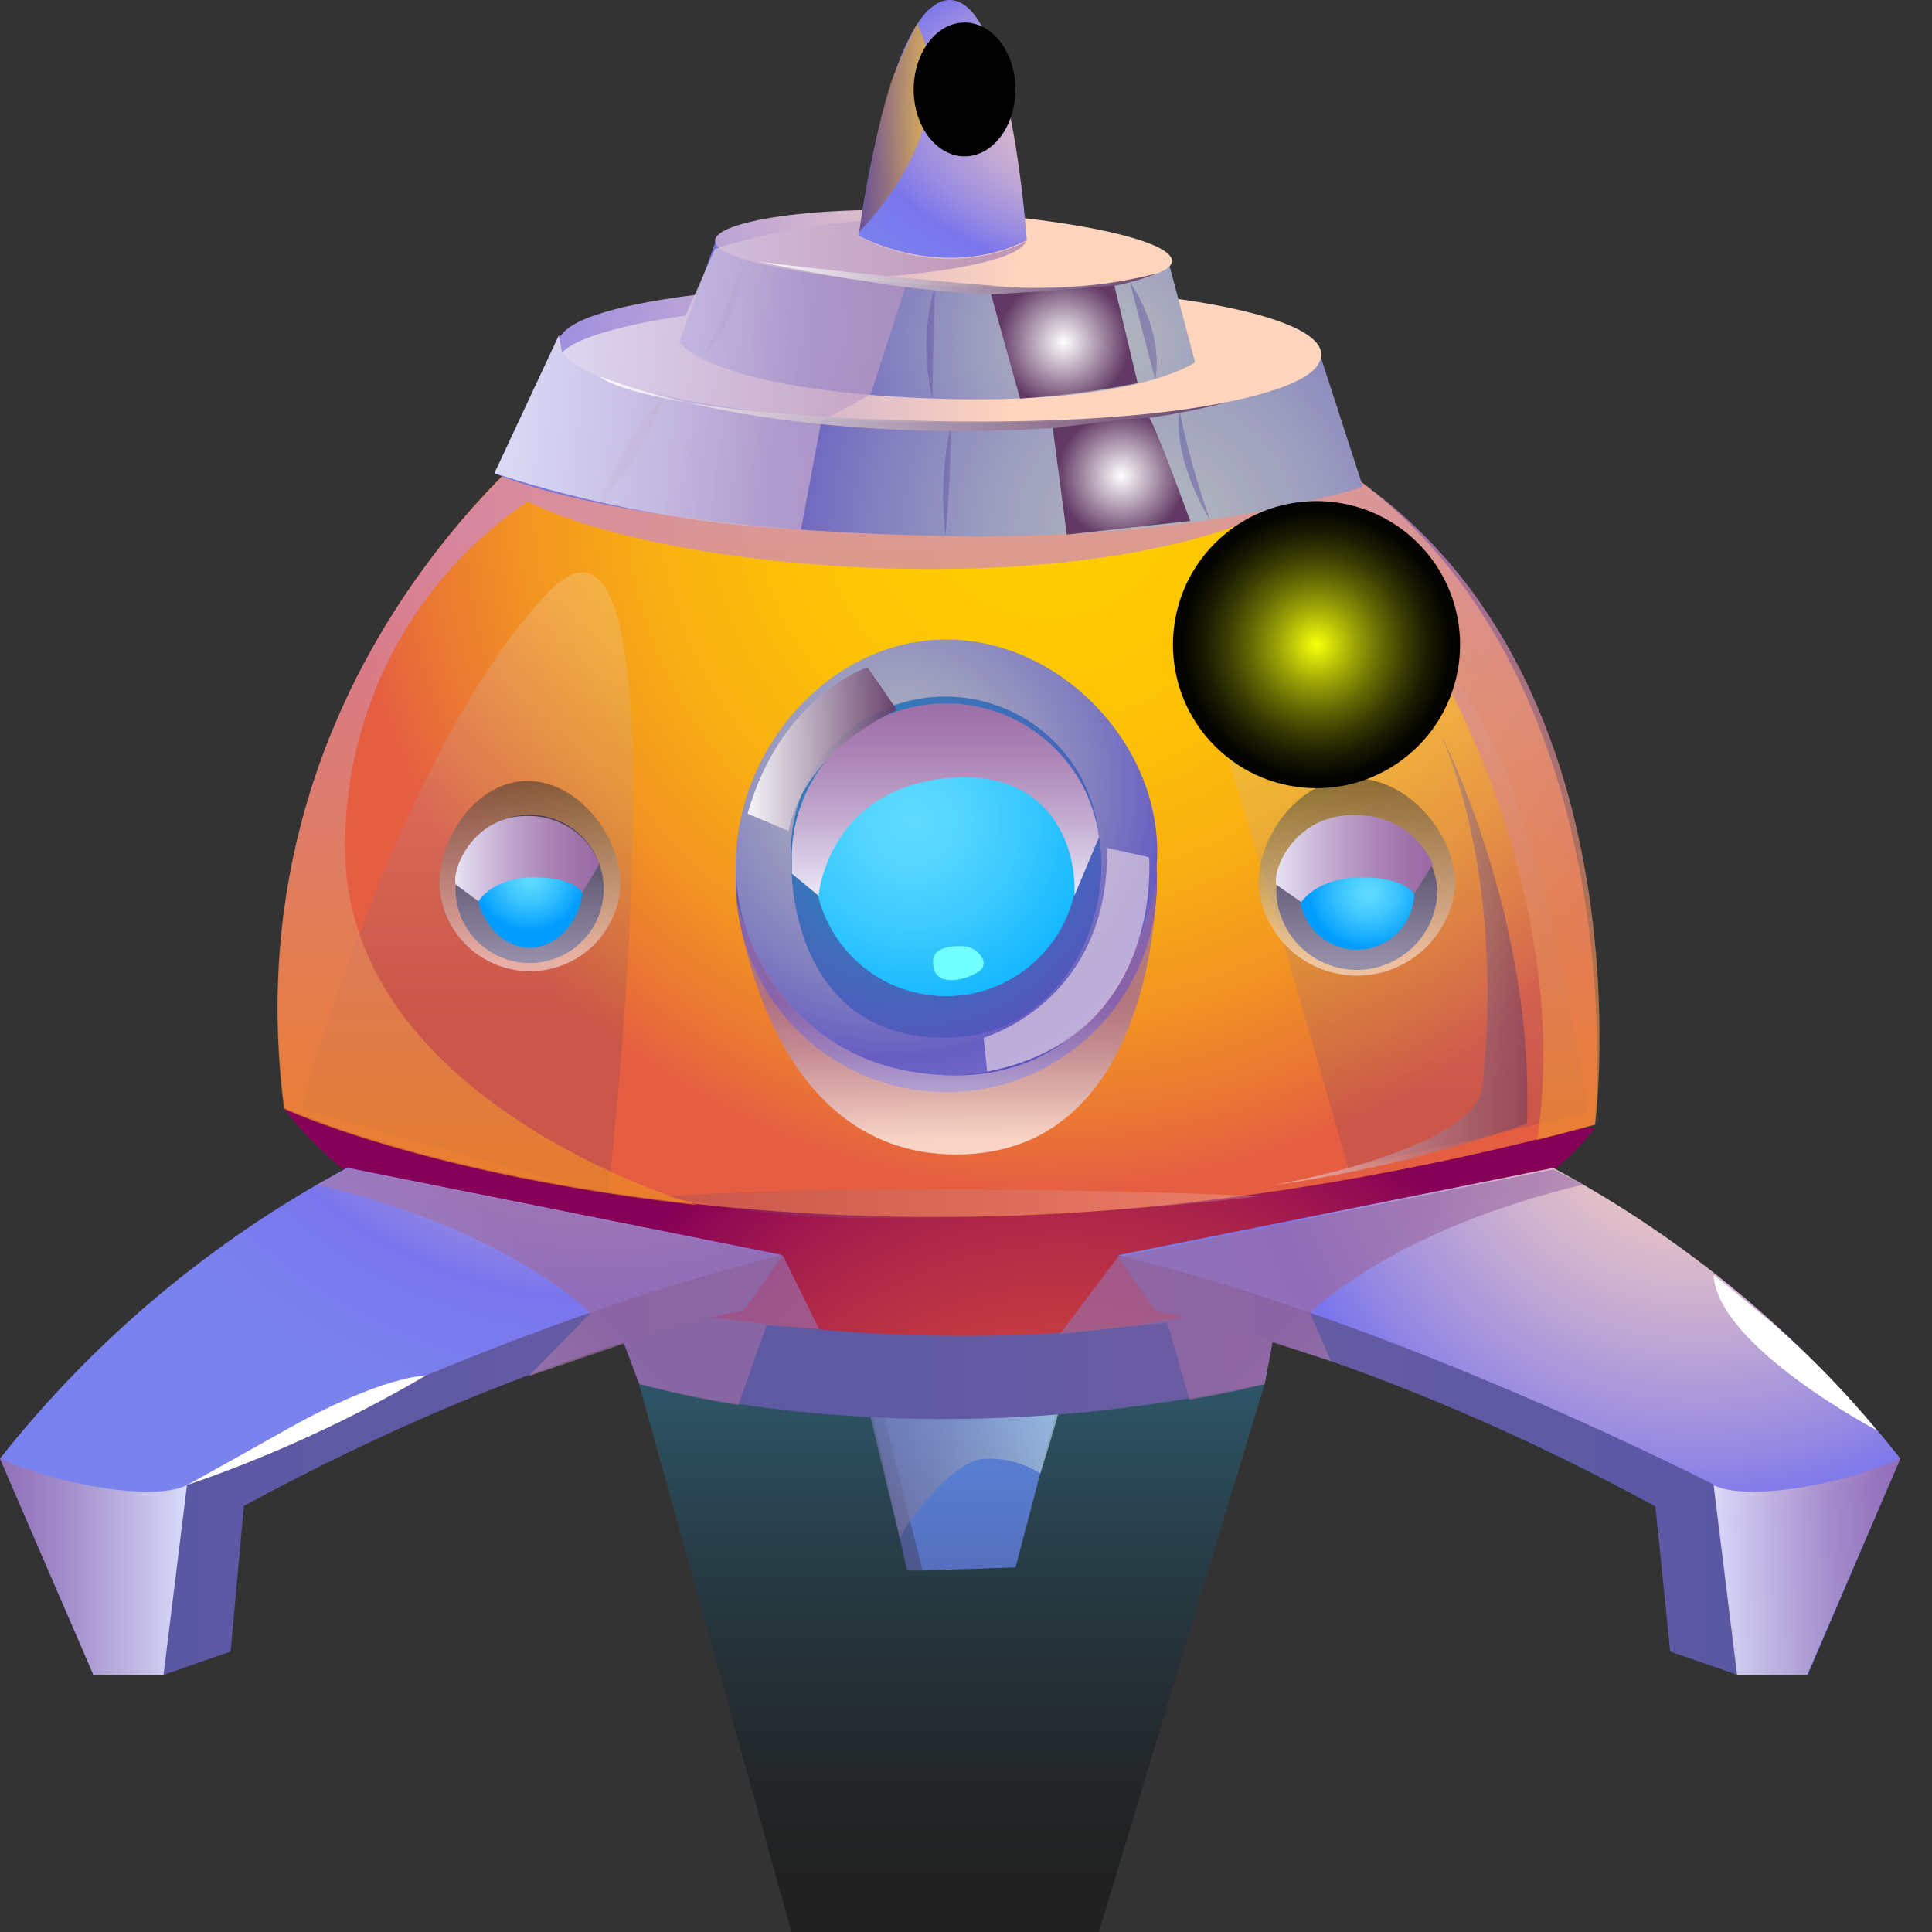 <svg width="59" height="59" viewBox="0 0 59 59" fill="none" xmlns="http://www.w3.org/2000/svg">
<rect x="0" y="0" width="59" height="59" fill="#333333" stroke="none"/>
<path fill-rule="evenodd" clip-rule="evenodd" d="M28.161 47.96L31.013 47.866L32.55 42.006H26.676L28.161 47.96Z" fill="url(#paint0_radial_148_28313)"/>
<path fill-rule="evenodd" clip-rule="evenodd" d="M27.699 47.96H28.161L26.676 42.006H26.379L27.699 47.96Z" fill="url(#paint1_linear_148_28313)"/>
<path style="mix-blend-mode:multiply" opacity="0.71" fill-rule="evenodd" clip-rule="evenodd" d="M27.487 47.017C27.44 46.795 29.01 44.618 30.033 44.552C30.645 44.513 31.253 44.668 31.772 44.995C31.772 44.995 32.753 41.902 32.55 42.016C32.347 42.129 26.379 42.44 26.379 42.44L27.487 47.017Z" fill="url(#paint2_linear_148_28313)"/>
<path style="mix-blend-mode:screen" opacity="0.35" fill-rule="evenodd" clip-rule="evenodd" d="M19.511 42.251L24.169 59H33.559L38.622 42.251H19.511Z" fill="url(#paint3_linear_148_28313)"/>
<path fill-rule="evenodd" clip-rule="evenodd" d="M18.149 38.631L19.511 42.251C19.511 42.251 27.704 44.688 38.622 42.251L39.154 39.423L18.149 38.631Z" fill="url(#paint4_linear_148_28313)"/>
<path style="mix-blend-mode:multiply" opacity="0.71" fill-rule="evenodd" clip-rule="evenodd" d="M19.204 39.946C25.361 38.466 38.456 38.409 38.569 39.654L39.13 36.863C39.13 36.863 17.918 36.807 18.04 36.863C18.163 36.92 19.204 39.946 19.204 39.946Z" fill="url(#paint5_linear_148_28313)"/>
<path fill-rule="evenodd" clip-rule="evenodd" d="M8.674 33.86C11.309 37.278 16.475 39.517 21.92 40.252C27.365 40.988 33.116 41.125 38.325 39.739C43.119 38.466 47.121 36.627 48.695 34.445L8.674 33.86Z" fill="url(#paint6_radial_148_28313)"/>
<path fill-rule="evenodd" clip-rule="evenodd" d="M48.7 34.332C48.7 34.332 48.049 34.53 46.904 34.803C43.67 35.614 36.495 37.16 28.991 37.16C26.429 37.181 23.868 37.052 21.321 36.774C12.996 35.854 8.688 33.832 8.688 33.832C6.915 20.072 17.517 12.619 17.517 12.619L38.15 13.204L39.696 13.251C40.135 13.576 40.502 13.972 40.945 14.269C50.086 20.492 48.7 34.332 48.7 34.332Z" fill="url(#paint7_radial_148_28313)"/>
<path style="mix-blend-mode:screen" opacity="0.2" fill-rule="evenodd" clip-rule="evenodd" d="M44.75 21.227C38.848 13.406 35.402 16.56 36.991 21.529C38.579 26.497 41.172 35.671 41.172 35.671L48.488 33.978C48.488 33.978 47.102 24.343 44.75 21.227Z" fill="url(#paint8_linear_148_28313)"/>
<path style="mix-blend-mode:screen" opacity="0.2" fill-rule="evenodd" clip-rule="evenodd" d="M9.197 33.865L18.568 36.505C18.568 36.505 21.213 13.298 16.683 18.149C12.152 22.999 9.197 33.865 9.197 33.865Z" fill="url(#paint9_linear_148_28313)"/>
<path style="mix-blend-mode:multiply" opacity="0.71" fill-rule="evenodd" clip-rule="evenodd" d="M40.931 14.297C40.46 14.015 40.12 13.604 39.682 13.279L17.503 12.648C17.503 12.648 6.901 20.1 8.673 33.86C8.673 33.86 12.982 35.883 21.307 36.802C19.751 36.354 10.715 33.172 10.54 26.087C10.495 23.967 10.982 21.87 11.957 19.988C12.932 18.105 14.364 16.497 16.122 15.311C20.293 17.451 32.927 18.564 39.22 15.448C43.024 16.692 48.115 26.54 46.965 34.652L46.918 34.817C48.063 34.53 48.714 34.346 48.714 34.346C48.714 34.346 50.501 20.374 40.931 14.297Z" fill="url(#paint10_linear_148_28313)"/>
<path fill-rule="evenodd" clip-rule="evenodd" d="M17.064 10.248L15.099 14.453C15.099 14.453 18.87 16.244 29.292 16.372C36.891 16.461 41.619 14.863 41.619 14.863L40.285 10.753L17.064 10.248Z" fill="url(#paint11_radial_148_28313)"/>
<path fill-rule="evenodd" clip-rule="evenodd" d="M40.187 11.219C39.277 12.327 33.884 13.02 28.524 12.93C23.089 12.836 18.026 11.936 17.173 10.767C16.164 9.381 22.335 8.504 29.712 8.674C36.948 8.834 41.261 9.918 40.187 11.219Z" fill="url(#paint12_linear_148_28313)"/>
<path fill-rule="evenodd" clip-rule="evenodd" d="M20.746 10.441C20.746 10.441 21.547 11.813 27.761 12.139C34.558 12.492 36.495 11.064 36.495 11.064L35.694 8.037L21.915 7.208L20.746 10.441Z" fill="url(#paint13_radial_148_28313)"/>
<path fill-rule="evenodd" clip-rule="evenodd" d="M35.784 8.018C35.609 8.641 32.347 8.961 28.567 8.716C24.871 8.49 21.863 7.971 21.835 7.363C21.807 6.755 24.913 6.246 28.812 6.458C32.804 6.67 35.963 7.382 35.784 8.018Z" fill="url(#paint14_linear_148_28313)"/>
<path fill-rule="evenodd" clip-rule="evenodd" d="M26.224 7.203C26.224 7.203 28.788 8.617 31.357 7.34C31.357 7.34 30.858 -0.009 29 9.06338e-06C27.143 0.009 26.224 7.203 26.224 7.203Z" fill="url(#paint15_radial_148_28313)"/>
<path fill-rule="evenodd" clip-rule="evenodd" d="M43.897 27.157C43.897 27.81 43.637 28.436 43.176 28.897C42.714 29.359 42.088 29.618 41.436 29.618C40.783 29.618 40.157 29.359 39.696 28.897C39.234 28.436 38.975 27.81 38.975 27.157C39.029 26.542 39.312 25.969 39.767 25.552C40.223 25.134 40.818 24.903 41.436 24.903C42.054 24.903 42.649 25.134 43.105 25.552C43.56 25.969 43.843 26.542 43.897 27.157Z" fill="#2B1F54"/>
<path style="mix-blend-mode:screen" opacity="0.5" fill-rule="evenodd" clip-rule="evenodd" d="M44.443 27.016C44.383 27.772 44.041 28.478 43.483 28.993C42.926 29.508 42.195 29.794 41.436 29.794C40.677 29.794 39.946 29.508 39.388 28.993C38.831 28.478 38.488 27.772 38.428 27.016C38.428 25.488 39.696 23.768 41.36 23.768C43.024 23.768 44.443 25.488 44.443 27.016Z" fill="url(#paint16_linear_148_28313)"/>
<path fill-rule="evenodd" clip-rule="evenodd" d="M43.189 27.157C43.202 27.395 43.166 27.632 43.083 27.856C43.001 28.079 42.874 28.283 42.71 28.456C42.546 28.628 42.349 28.765 42.13 28.859C41.912 28.953 41.676 29.002 41.438 29.002C41.2 29.002 40.965 28.953 40.746 28.859C40.528 28.765 40.33 28.628 40.166 28.456C40.003 28.283 39.876 28.079 39.793 27.856C39.711 27.632 39.675 27.395 39.687 27.157C39.726 26.72 39.928 26.313 40.252 26.017C40.576 25.721 40.999 25.556 41.438 25.556C41.877 25.556 42.3 25.721 42.624 26.017C42.949 26.313 43.15 26.72 43.189 27.157Z" fill="url(#paint17_radial_148_28313)"/>
<path style="mix-blend-mode:multiply" fill-rule="evenodd" clip-rule="evenodd" d="M38.975 27.016L39.739 27.548C39.739 27.548 40.21 26.794 41.582 26.794C42.953 26.794 43.184 27.303 43.184 27.303L43.755 26.393C43.559 25.943 43.235 25.56 42.822 25.293C42.41 25.026 41.927 24.887 41.436 24.895C39.616 24.814 38.848 26.492 38.975 27.016Z" fill="url(#paint18_linear_148_28313)"/>
<path fill-rule="evenodd" clip-rule="evenodd" d="M18.436 27.148C18.436 27.748 18.198 28.323 17.774 28.748C17.349 29.172 16.774 29.41 16.174 29.41C15.574 29.41 14.998 29.172 14.574 28.748C14.149 28.323 13.911 27.748 13.911 27.148C13.911 26.548 14.149 25.972 14.574 25.548C14.998 25.123 15.574 24.885 16.174 24.885C16.774 24.885 17.349 25.123 17.774 25.548C18.198 25.972 18.436 26.548 18.436 27.148Z" fill="#2B1F54"/>
<path style="mix-blend-mode:screen" opacity="0.5" fill-rule="evenodd" clip-rule="evenodd" d="M18.95 27.006C18.92 27.72 18.616 28.394 18.101 28.889C17.586 29.383 16.899 29.659 16.185 29.659C15.471 29.659 14.785 29.383 14.269 28.889C13.754 28.394 13.45 27.72 13.42 27.006C13.42 25.521 14.585 23.848 16.112 23.848C17.639 23.848 18.95 25.521 18.95 27.006Z" fill="url(#paint19_linear_148_28313)"/>
<path fill-rule="evenodd" clip-rule="evenodd" d="M17.786 27.148C17.786 28.015 17.065 28.944 16.174 28.944C15.283 28.944 14.562 28.001 14.562 27.148C14.562 26.72 14.731 26.31 15.034 26.008C15.336 25.705 15.746 25.536 16.174 25.536C16.601 25.536 17.011 25.705 17.314 26.008C17.616 26.31 17.786 26.72 17.786 27.148Z" fill="url(#paint20_radial_148_28313)"/>
<path style="mix-blend-mode:multiply" fill-rule="evenodd" clip-rule="evenodd" d="M13.911 27.006L14.613 27.525C14.613 27.525 15.028 26.794 16.31 26.794C17.593 26.794 17.781 27.266 17.781 27.266L18.304 26.379C18.135 25.951 17.841 25.584 17.462 25.324C17.082 25.063 16.634 24.922 16.174 24.918C14.5 24.861 13.793 26.497 13.911 27.006Z" fill="url(#paint21_linear_148_28313)"/>
<path d="M28.901 33.351C32.452 33.351 35.331 30.473 35.331 26.922C35.331 23.37 32.452 20.492 28.901 20.492C25.35 20.492 22.471 23.37 22.471 26.922C22.471 30.473 25.35 33.351 28.901 33.351Z" fill="url(#paint22_radial_148_28313)"/>
<path fill-rule="evenodd" clip-rule="evenodd" d="M35.326 26.408C35.062 30.231 32.451 32.837 28.901 32.837C27.196 32.837 25.56 32.16 24.355 30.954C23.149 29.748 22.471 28.113 22.471 26.408C22.471 22.858 25.351 19.53 28.901 19.53C32.451 19.53 35.576 22.867 35.326 26.408Z" fill="url(#paint23_radial_148_28313)"/>
<path fill-rule="evenodd" clip-rule="evenodd" d="M33.634 26.408C33.634 29.019 31.876 31.499 29.264 31.673C25.611 31.914 24.319 29.17 24.173 26.681C24.173 26.591 24.173 26.502 24.173 26.408C24.061 25.162 24.449 23.924 25.25 22.964C26.052 22.005 27.201 21.402 28.446 21.291C29.692 21.179 30.93 21.566 31.89 22.367C32.85 23.169 33.452 24.319 33.563 25.564C33.611 25.843 33.635 26.125 33.634 26.408Z" fill="url(#paint24_radial_148_28313)"/>
<path d="M32.858 27.046C33.214 24.854 31.727 22.788 29.535 22.432C27.343 22.075 25.277 23.563 24.92 25.755C24.564 27.947 26.051 30.013 28.243 30.369C30.435 30.726 32.501 29.238 32.858 27.046Z" fill="url(#paint25_radial_148_28313)"/>
<path style="mix-blend-mode:multiply" fill-rule="evenodd" clip-rule="evenodd" d="M32.809 27.355C32.894 25.894 32.097 23.513 29.038 23.754C25.267 24.051 24.998 27.355 24.998 27.355L24.183 26.681C24.183 26.591 24.183 26.502 24.183 26.408C24.128 25.195 24.543 24.008 25.341 23.093C26.14 22.179 27.26 21.608 28.469 21.499C29.679 21.39 30.883 21.752 31.832 22.509C32.781 23.267 33.401 24.361 33.563 25.564L32.809 27.355Z" fill="url(#paint26_linear_148_28313)"/>
<path style="mix-blend-mode:multiply" opacity="0.71" fill-rule="evenodd" clip-rule="evenodd" d="M22.471 27.355C22.471 27.355 23.414 32.644 28.901 32.837C34.558 33.031 35.326 26.742 35.326 26.742C35.326 26.742 35.458 35.256 29.198 35.256C23.24 35.256 22.471 27.355 22.471 27.355Z" fill="url(#paint27_linear_148_28313)"/>
<path fill-rule="evenodd" clip-rule="evenodd" d="M28.496 29.316C28.421 30.358 29.858 29.821 30.005 29.552C30.151 29.283 29.797 28.93 29.472 28.901C29.147 28.873 28.524 28.901 28.496 29.316Z" fill="#72FFFF"/>
<path style="mix-blend-mode:screen" opacity="0.91" fill-rule="evenodd" clip-rule="evenodd" d="M26.492 20.374C26.492 20.374 23.843 21.26 22.83 24.847L24.088 25.38C24.088 25.38 24.305 23.174 27.388 21.675L26.492 20.374Z" fill="url(#paint28_linear_148_28313)"/>
<g style="mix-blend-mode:multiply" opacity="0.71">
<path fill-rule="evenodd" clip-rule="evenodd" d="M33.809 25.894L35.091 26.181C35.091 26.181 35.562 31.687 30.146 32.724L30.038 31.687C30.038 31.687 33.889 30.608 33.809 25.894Z" fill="#DDCCE0"/>
</g>
<path style="mix-blend-mode:multiply" opacity="0.5" fill-rule="evenodd" clip-rule="evenodd" d="M20.317 12.044C19.447 12.989 18.777 14.101 18.347 15.311C19.233 14.378 19.906 13.264 20.317 12.044Z" fill="url(#paint29_linear_148_28313)"/>
<path style="mix-blend-mode:multiply" opacity="0.5" fill-rule="evenodd" clip-rule="evenodd" d="M29.043 12.935C28.795 14.063 28.738 15.225 28.873 16.372C28.873 16.372 29.057 14.453 29.043 12.935Z" fill="url(#paint30_linear_148_28313)"/>
<path style="mix-blend-mode:multiply" opacity="0.5" fill-rule="evenodd" clip-rule="evenodd" d="M36.015 12.53C36.252 13.672 36.567 14.796 36.958 15.896C36.958 15.896 35.817 14.109 36.015 12.53Z" fill="url(#paint31_linear_148_28313)"/>
<path style="mix-blend-mode:multiply" opacity="0.5" fill-rule="evenodd" clip-rule="evenodd" d="M22.759 7.995L21.515 10.856C21.515 10.856 22.406 10.008 22.759 7.995Z" fill="url(#paint32_linear_148_28313)"/>
<path style="mix-blend-mode:multiply" opacity="0.5" fill-rule="evenodd" clip-rule="evenodd" d="M28.557 8.716C28.229 9.841 28.2 11.032 28.472 12.171C28.472 12.171 28.501 10.248 28.557 8.716Z" fill="url(#paint33_linear_148_28313)"/>
<path style="mix-blend-mode:multiply" opacity="0.5" fill-rule="evenodd" clip-rule="evenodd" d="M34.506 8.612C34.506 8.612 34.704 9.423 35.275 11.568C35.289 11.568 35.605 10.291 34.506 8.612Z" fill="url(#paint34_linear_148_28313)"/>
<path style="mix-blend-mode:screen" opacity="0.5" fill-rule="evenodd" clip-rule="evenodd" d="M44.005 22.429C44.005 22.429 46.871 28.006 46.631 34.308C44.117 35.196 41.521 35.828 38.881 36.194C38.881 36.194 44.75 35.18 45.24 33.328C45.24 33.314 46.136 27.553 44.005 22.429Z" fill="url(#paint35_linear_148_28313)"/>
<path fill-rule="evenodd" clip-rule="evenodd" d="M7.043 50.435L4.992 51.147L5.129 44.005C17.923 39.38 23.895 38.348 23.895 38.348L22.721 40.012C22.721 40.012 16.254 41.195 7.448 45.989L7.043 50.435Z" fill="url(#paint36_linear_148_28313)"/>
<path fill-rule="evenodd" clip-rule="evenodd" d="M0 44.542L2.852 51.142H4.992L5.709 45.348C5.709 45.348 15.259 40.403 23.895 38.329L10.606 35.661C6.5 37.864 2.89 40.887 0 44.542Z" fill="url(#paint37_radial_148_28313)"/>
<path style="mix-blend-mode:multiply" opacity="0.71" fill-rule="evenodd" clip-rule="evenodd" d="M0 44.542C1.801 45.353 4.714 45.858 5.709 45.353L4.992 51.147H2.852L0 44.542Z" fill="url(#paint38_linear_148_28313)"/>
<path fill-rule="evenodd" clip-rule="evenodd" d="M13.006 42.006C10.691 43.363 8.247 44.484 5.708 45.353C5.708 45.353 6.939 44.674 8.697 43.684C11.667 42.006 13.006 42.006 13.006 42.006Z" fill="white"/>
<path style="mix-blend-mode:multiply" opacity="0.71" fill-rule="evenodd" clip-rule="evenodd" d="M9.687 36.175C15.631 37.589 18.031 40.106 18.031 40.106L16.145 42.025L19.058 41.03L19.53 42.27C21.34 42.742 22.547 42.902 22.547 42.902L23.414 40.465L25.017 40.592L23.914 38.353L10.625 35.685L9.687 36.175Z" fill="url(#paint39_linear_148_28313)"/>
<path fill-rule="evenodd" clip-rule="evenodd" d="M51.005 50.435L53.056 51.147L52.891 44.005C40.092 39.38 34.124 38.348 34.124 38.348L35.279 40.026C35.279 40.026 41.747 41.209 50.553 46.004L51.005 50.435Z" fill="url(#paint40_linear_148_28313)"/>
<path fill-rule="evenodd" clip-rule="evenodd" d="M58.033 44.542L55.205 51.142H53.07L52.353 45.348C52.353 45.348 42.779 40.417 34.143 38.334L47.432 35.666C51.537 37.867 55.145 40.888 58.033 44.542Z" fill="url(#paint41_radial_148_28313)"/>
<path style="mix-blend-mode:multiply" opacity="0.71" fill-rule="evenodd" clip-rule="evenodd" d="M58.033 44.542C56.237 45.353 53.343 45.858 52.33 45.353L53.046 51.147H55.181L58.033 44.542Z" fill="url(#paint42_linear_148_28313)"/>
<path fill-rule="evenodd" clip-rule="evenodd" d="M52.33 38.933C52.443 41.115 57.322 43.684 57.322 43.684C56.373 42.534 55.332 41.462 54.211 40.479C52.66 39.187 52.33 38.933 52.33 38.933Z" fill="white"/>
<path style="mix-blend-mode:multiply" opacity="0.71" fill-rule="evenodd" clip-rule="evenodd" d="M48.351 36.175C42.407 37.589 40.007 40.106 40.007 40.106L40.648 41.568L38.862 40.993L38.621 42.27C38.621 42.27 37.518 42.544 36.321 42.742L35.647 40.385L32.371 40.738L34.143 38.381L47.432 35.713L48.351 36.175Z" fill="url(#paint43_linear_148_28313)"/>
<path fill-rule="evenodd" clip-rule="evenodd" d="M40.549 17.508C39.639 17.951 41.337 20.195 42.015 20.152C42.694 20.11 41.638 16.984 40.549 17.508Z" fill="white"/>
<path style="mix-blend-mode:multiply" opacity="0.71" fill-rule="evenodd" clip-rule="evenodd" d="M26.294 6.741C24.78 6.858 23.284 7.145 21.835 7.599L20.934 9.64C20.934 9.64 17.847 10.036 17.163 10.767L17.064 10.248L15.099 14.453C18.13 15.437 21.278 16.016 24.461 16.174L25.078 12.874L26.591 12.04L27.657 8.74C27.098 8.704 26.542 8.632 25.993 8.523C25.993 8.523 30.942 8.282 31.338 7.363C31.338 7.363 29.16 8.655 26.205 7.227L26.294 6.741Z" fill="url(#paint44_linear_148_28313)"/>
<path style="mix-blend-mode:screen" opacity="0.91" fill-rule="evenodd" clip-rule="evenodd" d="M18.304 11.493C24.484 13.793 33.563 13.378 37.499 12.271C37.499 12.271 34.148 13.119 26.69 12.803C19.233 12.487 18.304 11.493 18.304 11.493Z" fill="url(#paint45_linear_148_28313)"/>
<path style="mix-blend-mode:screen" opacity="0.91" fill-rule="evenodd" clip-rule="evenodd" d="M23.193 7.995C26.78 8.744 32.065 9.645 35.336 8.348C33.663 8.774 31.928 8.898 30.212 8.716C26.964 8.466 23.193 7.995 23.193 7.995Z" fill="url(#paint46_linear_148_28313)"/>
<path style="mix-blend-mode:screen" opacity="0.2" fill-rule="evenodd" clip-rule="evenodd" d="M20.317 36.529C28.189 36.057 38.489 36.529 38.489 36.529C34.626 36.978 30.74 37.198 26.85 37.188C24.654 37.225 22.461 37.003 20.317 36.529Z" fill="url(#paint47_linear_148_28313)"/>
<path style="mix-blend-mode:screen" d="M43.304 22.787C45.016 21.075 45.016 18.299 43.304 16.587C41.592 14.875 38.816 14.875 37.104 16.587C35.392 18.299 35.392 21.075 37.104 22.787C38.816 24.499 41.592 24.499 43.304 22.787Z" fill="url(#paint48_radial_148_28313)"/>
<path fill-rule="evenodd" clip-rule="evenodd" d="M29.18 0.82C28.557 2.659 29.924 3.54 29.967 2.673C30.009 1.805 29.321 0.349 29.18 0.82Z" fill="white"/>
<path style="mix-blend-mode:screen" opacity="0.64" fill-rule="evenodd" clip-rule="evenodd" d="M28.01 0.721C29.542 3.922 26.238 7.071 26.238 7.071C26.238 7.071 26.794 3.437 27.327 2.201C27.859 0.966 28.01 0.721 28.01 0.721Z" fill="url(#paint49_linear_148_28313)"/>
<path style="mix-blend-mode:screen" fill-rule="evenodd" clip-rule="evenodd" d="M32.149 13.076L32.578 16.325L36.349 15.91C36.349 15.91 35.223 12.841 35.096 12.77C34.968 12.699 32.149 13.076 32.149 13.076Z" fill="url(#paint50_radial_148_28313)"/>
<path style="mix-blend-mode:screen" fill-rule="evenodd" clip-rule="evenodd" d="M30.264 8.99L31.15 12.171C32.356 12.095 33.556 11.937 34.742 11.7L34.03 8.716C34.03 8.716 32.479 8.867 30.264 8.99Z" fill="url(#paint51_radial_148_28313)"/>
<path style="mix-blend-mode:screen" fill-rule="evenodd" clip-rule="evenodd" d="M31.008 2.734C31.008 3.861 30.315 4.775 29.457 4.775C28.599 4.775 27.902 3.861 27.902 2.734C27.902 1.607 28.599 0.688 29.457 0.688C30.315 0.688 31.008 1.603 31.008 2.734Z" fill="url(#paint52_radial_148_28313)"/>
<defs>
<radialGradient id="paint0_radial_148_28313" cx="0" cy="0" r="1" gradientUnits="userSpaceOnUse" gradientTransform="translate(31.375 38.277) scale(6.911 6.911)">
<stop stop-color="#FFD5BD"/>
<stop offset="0.1" stop-color="#F8D0BF"/>
<stop offset="0.25" stop-color="#E5C2C6"/>
<stop offset="0.43" stop-color="#C5ABD2"/>
<stop offset="0.63" stop-color="#9A8CE1"/>
<stop offset="0.75" stop-color="#7A75ED"/>
<stop offset="0.97" stop-color="#7A82ED"/>
</radialGradient>
<linearGradient id="paint1_linear_148_28313" x1="26.074" y1="44.985" x2="28.26" y2="45.138" gradientUnits="userSpaceOnUse">
<stop stop-color="#5B58A3"/>
<stop offset="0.44" stop-color="#5F59A3"/>
<stop offset="0.85" stop-color="#6A5CA2"/>
<stop offset="0.99" stop-color="#705EA2"/>
</linearGradient>
<linearGradient id="paint2_linear_148_28313" x1="26.379" y1="44.505" x2="32.578" y2="44.505" gradientUnits="userSpaceOnUse">
<stop stop-color="#9A69A4"/>
<stop offset="0.13" stop-color="#A275AB"/>
<stop offset="0.38" stop-color="#B795BF"/>
<stop offset="0.69" stop-color="#DAC8DD"/>
<stop offset="1" stop-color="white"/>
</linearGradient>
<linearGradient id="paint3_linear_148_28313" x1="29.066" y1="41.266" x2="29.066" y2="57.623" gradientUnits="userSpaceOnUse">
<stop offset="0.01" stop-color="#27A2D9"/>
<stop offset="0.19" stop-color="#1D79A2"/>
<stop offset="0.39" stop-color="#134E69"/>
<stop offset="0.59" stop-color="#0B2C3C"/>
<stop offset="0.76" stop-color="#05141B"/>
<stop offset="0.9" stop-color="#010507"/>
<stop offset="1"/>
</linearGradient>
<linearGradient id="paint4_linear_148_28313" x1="18.149" y1="40.983" x2="39.154" y2="40.983" gradientUnits="userSpaceOnUse">
<stop stop-color="#5B58A3"/>
<stop offset="0.44" stop-color="#5F59A3"/>
<stop offset="0.85" stop-color="#6A5CA2"/>
<stop offset="0.99" stop-color="#705EA2"/>
</linearGradient>
<linearGradient id="paint5_linear_148_28313" x1="27.27" y1="39.366" x2="4.982" y2="63.266" gradientUnits="userSpaceOnUse">
<stop stop-color="#9A69A4"/>
<stop offset="0.13" stop-color="#A275AB"/>
<stop offset="0.38" stop-color="#B795BF"/>
<stop offset="0.69" stop-color="#DAC8DD"/>
<stop offset="1" stop-color="white"/>
</linearGradient>
<radialGradient id="paint6_radial_148_28313" cx="0" cy="0" r="1" gradientUnits="userSpaceOnUse" gradientTransform="translate(32.503 55.424) scale(19.125 23.714)">
<stop offset="0.01" stop-color="#DE5438"/>
<stop offset="0.26" stop-color="#DB5139"/>
<stop offset="0.46" stop-color="#D1483D"/>
<stop offset="0.64" stop-color="#C13842"/>
<stop offset="0.81" stop-color="#A9224B"/>
<stop offset="0.97" stop-color="#8C0555"/>
<stop offset="1" stop-color="#860057"/>
</radialGradient>
<radialGradient id="paint7_radial_148_28313" cx="0" cy="0" r="1" gradientUnits="userSpaceOnUse" gradientTransform="translate(32.003 14.957) scale(21.43 21.43)">
<stop offset="0.01" stop-color="#FFCC00"/>
<stop offset="0.22" stop-color="#FEC902"/>
<stop offset="0.41" stop-color="#FCBE08"/>
<stop offset="0.58" stop-color="#F8AD13"/>
<stop offset="0.75" stop-color="#F29422"/>
<stop offset="0.91" stop-color="#EA7435"/>
<stop offset="1" stop-color="#E55E42"/>
</radialGradient>
<linearGradient id="paint8_linear_148_28313" x1="42.544" y1="34.007" x2="42.544" y2="18.384" gradientUnits="userSpaceOnUse">
<stop stop-color="#623964"/>
<stop offset="1" stop-color="white"/>
</linearGradient>
<linearGradient id="paint9_linear_148_28313" x1="14.264" y1="30.99" x2="14.264" y2="16.64" gradientUnits="userSpaceOnUse">
<stop stop-color="#623964"/>
<stop offset="1" stop-color="white"/>
</linearGradient>
<linearGradient id="paint10_linear_148_28313" x1="28.656" y1="16.004" x2="28.656" y2="37.683" gradientUnits="userSpaceOnUse">
<stop stop-color="#CC87CF"/>
<stop offset="0.23" stop-color="#D5889F"/>
<stop offset="0.6" stop-color="#E38A59"/>
<stop offset="0.87" stop-color="#EC8C2E"/>
<stop offset="1" stop-color="#EF8C1D"/>
</linearGradient>
<radialGradient id="paint11_radial_148_28313" cx="0" cy="0" r="1" gradientUnits="userSpaceOnUse" gradientTransform="translate(35.326 16.263) scale(15.801 15.801)">
<stop stop-color="#B1B5BD"/>
<stop offset="0.14" stop-color="#ABAEBD"/>
<stop offset="0.34" stop-color="#9B9BBF"/>
<stop offset="0.57" stop-color="#817CC0"/>
<stop offset="0.75" stop-color="#685EC2"/>
<stop offset="0.97" stop-color="#7A75D8"/>
</radialGradient>
<linearGradient id="paint12_linear_148_28313" x1="6.814" y1="8.984" x2="30.925" y2="9.635" gradientUnits="userSpaceOnUse">
<stop offset="0.03" stop-color="#7A82ED"/>
<stop offset="0.21" stop-color="#7A75ED"/>
<stop offset="0.99" stop-color="#FDD3BE"/>
<stop offset="1" stop-color="#FFD5BD"/>
</linearGradient>
<radialGradient id="paint13_radial_148_28313" cx="0" cy="0" r="1" gradientUnits="userSpaceOnUse" gradientTransform="translate(33.719 10.479) scale(12.054 10.607)">
<stop stop-color="#B1B5BD"/>
<stop offset="0.14" stop-color="#ABAEBD"/>
<stop offset="0.34" stop-color="#9B9BBF"/>
<stop offset="0.57" stop-color="#817CC0"/>
<stop offset="0.75" stop-color="#685EC2"/>
<stop offset="0.97" stop-color="#7A75D8"/>
</radialGradient>
<linearGradient id="paint14_linear_148_28313" x1="8.304" y1="7.362" x2="30.965" y2="9.354" gradientUnits="userSpaceOnUse">
<stop offset="0.03" stop-color="#7A82ED"/>
<stop offset="0.21" stop-color="#7A75ED"/>
<stop offset="0.99" stop-color="#FDD3BE"/>
<stop offset="1" stop-color="#FFD5BD"/>
</linearGradient>
<radialGradient id="paint15_radial_148_28313" cx="0" cy="0" r="1" gradientUnits="userSpaceOnUse" gradientTransform="translate(35.18 3.631) rotate(3.234) scale(12.009 6.786)">
<stop stop-color="#FFD5BD"/>
<stop offset="0.1" stop-color="#F8D0BF"/>
<stop offset="0.25" stop-color="#E5C2C6"/>
<stop offset="0.43" stop-color="#C5ABD2"/>
<stop offset="0.63" stop-color="#9A8CE1"/>
<stop offset="0.75" stop-color="#7A75ED"/>
<stop offset="0.97" stop-color="#7A82ED"/>
</radialGradient>
<linearGradient id="paint16_linear_148_28313" x1="41.436" y1="29.354" x2="41.436" y2="22.585" gradientUnits="userSpaceOnUse">
<stop stop-color="white"/>
<stop offset="1"/>
</linearGradient>
<radialGradient id="paint17_radial_148_28313" cx="0" cy="0" r="1" gradientUnits="userSpaceOnUse" gradientTransform="translate(41.792 27.275) scale(1.824 1.673)">
<stop offset="0.01" stop-color="#60DBFF"/>
<stop offset="0.18" stop-color="#56D5FF"/>
<stop offset="0.48" stop-color="#3CC4FF"/>
<stop offset="0.86" stop-color="#12A9FF"/>
<stop offset="1" stop-color="#009DFF"/>
</radialGradient>
<linearGradient id="paint18_linear_148_28313" x1="38.961" y1="26.219" x2="43.755" y2="26.219" gradientUnits="userSpaceOnUse">
<stop stop-color="#E7E3F4"/>
<stop offset="0.07" stop-color="#DFD6EC"/>
<stop offset="0.37" stop-color="#C1A7CD"/>
<stop offset="0.64" stop-color="#AC85B7"/>
<stop offset="0.86" stop-color="#9F71A9"/>
<stop offset="1" stop-color="#9A69A4"/>
</linearGradient>
<linearGradient id="paint19_linear_148_28313" x1="16.173" y1="29.288" x2="16.173" y2="22.698" gradientUnits="userSpaceOnUse">
<stop stop-color="white"/>
<stop offset="1"/>
</linearGradient>
<radialGradient id="paint20_radial_148_28313" cx="0" cy="0" r="1" gradientUnits="userSpaceOnUse" gradientTransform="translate(16.174 26.802) scale(1.673 1.623)">
<stop offset="0.01" stop-color="#60DBFF"/>
<stop offset="0.18" stop-color="#56D5FF"/>
<stop offset="0.48" stop-color="#3CC4FF"/>
<stop offset="0.86" stop-color="#12A9FF"/>
<stop offset="1" stop-color="#009DFF"/>
</radialGradient>
<linearGradient id="paint21_linear_148_28313" x1="13.902" y1="26.233" x2="18.304" y2="26.233" gradientUnits="userSpaceOnUse">
<stop stop-color="#E7E3F4"/>
<stop offset="0.07" stop-color="#DFD6EC"/>
<stop offset="0.37" stop-color="#C1A7CD"/>
<stop offset="0.64" stop-color="#AC85B7"/>
<stop offset="0.86" stop-color="#9F71A9"/>
<stop offset="1" stop-color="#9A69A4"/>
</linearGradient>
<radialGradient id="paint22_radial_148_28313" cx="0" cy="0" r="1" gradientUnits="userSpaceOnUse" gradientTransform="translate(27.261 24.781) scale(10.913 10.913)">
<stop offset="0.03" stop-color="#6A64B8"/>
<stop offset="0.94" stop-color="#5A4FBC"/>
</radialGradient>
<radialGradient id="paint23_radial_148_28313" cx="0" cy="0" r="1" gradientUnits="userSpaceOnUse" gradientTransform="translate(27.265 23.971) scale(11.125 11.125)">
<stop stop-color="#B1B5BD"/>
<stop offset="0.14" stop-color="#ABAEBD"/>
<stop offset="0.34" stop-color="#9B9BBF"/>
<stop offset="0.57" stop-color="#817CC0"/>
<stop offset="0.75" stop-color="#685EC2"/>
<stop offset="0.97" stop-color="#7A75D8"/>
</radialGradient>
<radialGradient id="paint24_radial_148_28313" cx="0" cy="0" r="1" gradientUnits="userSpaceOnUse" gradientTransform="translate(27.695 25.012) scale(8.282 8.282)">
<stop offset="0.03" stop-color="#1B95B8"/>
<stop offset="0.94" stop-color="#5A4FBC"/>
</radialGradient>
<radialGradient id="paint25_radial_148_28313" cx="0" cy="0" r="1" gradientUnits="userSpaceOnUse" gradientTransform="translate(27.859 25.073) scale(6.831)">
<stop offset="0.01" stop-color="#60DBFF"/>
<stop offset="0.18" stop-color="#56D6FF"/>
<stop offset="0.48" stop-color="#3CCAFF"/>
<stop offset="0.86" stop-color="#12B6FF"/>
<stop offset="1" stop-color="#00AEFF"/>
</radialGradient>
<linearGradient id="paint26_linear_148_28313" x1="28.864" y1="27.157" x2="28.864" y2="20.864" gradientUnits="userSpaceOnUse">
<stop stop-color="#E7E3F4"/>
<stop offset="0.07" stop-color="#DFD6EC"/>
<stop offset="0.37" stop-color="#C1A7CD"/>
<stop offset="0.64" stop-color="#AC85B7"/>
<stop offset="0.86" stop-color="#9F71A9"/>
<stop offset="1" stop-color="#9A69A4"/>
</linearGradient>
<linearGradient id="paint27_linear_148_28313" x1="28.901" y1="30.575" x2="28.901" y2="34.836" gradientUnits="userSpaceOnUse">
<stop stop-color="#9A69A4"/>
<stop offset="0.13" stop-color="#A275AB"/>
<stop offset="0.38" stop-color="#B795BF"/>
<stop offset="0.69" stop-color="#DAC8DD"/>
<stop offset="1" stop-color="white"/>
</linearGradient>
<linearGradient id="paint28_linear_148_28313" x1="22.811" y1="22.877" x2="27.383" y2="22.877" gradientUnits="userSpaceOnUse">
<stop stop-color="white"/>
<stop offset="1" stop-color="#623964"/>
</linearGradient>
<linearGradient id="paint29_linear_148_28313" x1="15.752" y1="12.092" x2="16.271" y2="12.55" gradientUnits="userSpaceOnUse">
<stop stop-color="#5B58A3"/>
<stop offset="0.44" stop-color="#5F59A3"/>
<stop offset="0.85" stop-color="#6A5CA2"/>
<stop offset="0.99" stop-color="#705EA2"/>
</linearGradient>
<linearGradient id="paint30_linear_148_28313" x1="28.788" y1="14.651" x2="29.043" y2="14.651" gradientUnits="userSpaceOnUse">
<stop stop-color="#5B58A3"/>
<stop offset="0.44" stop-color="#5F59A3"/>
<stop offset="0.85" stop-color="#6A5CA2"/>
<stop offset="0.99" stop-color="#705EA2"/>
</linearGradient>
<linearGradient id="paint31_linear_148_28313" x1="35.991" y1="14.213" x2="36.976" y2="14.213" gradientUnits="userSpaceOnUse">
<stop stop-color="#5B58A3"/>
<stop offset="0.44" stop-color="#5F59A3"/>
<stop offset="0.85" stop-color="#6A5CA2"/>
<stop offset="0.99" stop-color="#705EA2"/>
</linearGradient>
<linearGradient id="paint32_linear_148_28313" x1="21.515" y1="9.423" x2="22.759" y2="9.423" gradientUnits="userSpaceOnUse">
<stop stop-color="#5B58A3"/>
<stop offset="0.44" stop-color="#5F59A3"/>
<stop offset="0.85" stop-color="#6A5CA2"/>
<stop offset="0.99" stop-color="#705EA2"/>
</linearGradient>
<linearGradient id="paint33_linear_148_28313" x1="28.279" y1="10.441" x2="28.557" y2="10.441" gradientUnits="userSpaceOnUse">
<stop stop-color="#5B58A3"/>
<stop offset="0.44" stop-color="#5F59A3"/>
<stop offset="0.85" stop-color="#6A5CA2"/>
<stop offset="0.99" stop-color="#705EA2"/>
</linearGradient>
<linearGradient id="paint34_linear_148_28313" x1="34.52" y1="10.088" x2="35.331" y2="10.088" gradientUnits="userSpaceOnUse">
<stop stop-color="#5B58A3"/>
<stop offset="0.44" stop-color="#5F59A3"/>
<stop offset="0.85" stop-color="#6A5CA2"/>
<stop offset="0.99" stop-color="#705EA2"/>
</linearGradient>
<linearGradient id="paint35_linear_148_28313" x1="38.881" y1="29.302" x2="46.645" y2="29.302" gradientUnits="userSpaceOnUse">
<stop stop-color="white"/>
<stop offset="1" stop-color="#623964"/>
</linearGradient>
<linearGradient id="paint36_linear_148_28313" x1="4.992" y1="44.74" x2="23.895" y2="44.74" gradientUnits="userSpaceOnUse">
<stop stop-color="#5B58A3"/>
<stop offset="0.44" stop-color="#5F59A3"/>
<stop offset="0.85" stop-color="#6A5CA2"/>
<stop offset="0.99" stop-color="#705EA2"/>
</linearGradient>
<radialGradient id="paint37_radial_148_28313" cx="0" cy="0" r="1" gradientUnits="userSpaceOnUse" gradientTransform="translate(18.46 25.969) scale(18.215 18.215)">
<stop stop-color="#FFD5BD"/>
<stop offset="0.1" stop-color="#F8D0BF"/>
<stop offset="0.25" stop-color="#E5C2C6"/>
<stop offset="0.43" stop-color="#C5ABD2"/>
<stop offset="0.63" stop-color="#9A8CE1"/>
<stop offset="0.75" stop-color="#7A75ED"/>
<stop offset="0.97" stop-color="#7A82ED"/>
</radialGradient>
<linearGradient id="paint38_linear_148_28313" x1="0" y1="47.847" x2="5.709" y2="47.847" gradientUnits="userSpaceOnUse">
<stop stop-color="#9A69A4"/>
<stop offset="0.13" stop-color="#A275AB"/>
<stop offset="0.38" stop-color="#B795BF"/>
<stop offset="0.69" stop-color="#DAC8DD"/>
<stop offset="1" stop-color="white"/>
</linearGradient>
<linearGradient id="paint39_linear_148_28313" x1="16.947" y1="38.791" x2="5.558" y2="51.005" gradientUnits="userSpaceOnUse">
<stop stop-color="#9A69A4"/>
<stop offset="0.13" stop-color="#A275AB"/>
<stop offset="0.38" stop-color="#B795BF"/>
<stop offset="0.69" stop-color="#DAC8DD"/>
<stop offset="1" stop-color="white"/>
</linearGradient>
<linearGradient id="paint40_linear_148_28313" x1="53.046" y1="44.74" x2="34.143" y2="44.74" gradientUnits="userSpaceOnUse">
<stop stop-color="#5B58A3"/>
<stop offset="0.44" stop-color="#5F59A3"/>
<stop offset="0.85" stop-color="#6A5CA2"/>
<stop offset="0.99" stop-color="#705EA2"/>
</linearGradient>
<radialGradient id="paint41_radial_148_28313" cx="0" cy="0" r="1" gradientUnits="userSpaceOnUse" gradientTransform="translate(51.863 32.644) rotate(180) scale(18.21 18.21)">
<stop stop-color="#FFD5BD"/>
<stop offset="0.1" stop-color="#F8D0BF"/>
<stop offset="0.25" stop-color="#E5C2C6"/>
<stop offset="0.43" stop-color="#C5ABD2"/>
<stop offset="0.63" stop-color="#9A8CE1"/>
<stop offset="0.75" stop-color="#7A75ED"/>
<stop offset="0.97" stop-color="#7A82ED"/>
</radialGradient>
<linearGradient id="paint42_linear_148_28313" x1="58.038" y1="47.847" x2="52.33" y2="47.847" gradientUnits="userSpaceOnUse">
<stop stop-color="#9A69A4"/>
<stop offset="0.13" stop-color="#A275AB"/>
<stop offset="0.38" stop-color="#B795BF"/>
<stop offset="0.69" stop-color="#DAC8DD"/>
<stop offset="1" stop-color="white"/>
</linearGradient>
<linearGradient id="paint43_linear_148_28313" x1="40.884" y1="38.984" x2="52.273" y2="51.203" gradientUnits="userSpaceOnUse">
<stop stop-color="#9A69A4"/>
<stop offset="0.13" stop-color="#A275AB"/>
<stop offset="0.38" stop-color="#B795BF"/>
<stop offset="0.69" stop-color="#DAC8DD"/>
<stop offset="1" stop-color="white"/>
</linearGradient>
<linearGradient id="paint44_linear_148_28313" x1="34.275" y1="12.101" x2="15.994" y2="10.8" gradientUnits="userSpaceOnUse">
<stop stop-color="#9A69A4"/>
<stop offset="0.13" stop-color="#A275AB"/>
<stop offset="0.38" stop-color="#B795BF"/>
<stop offset="0.69" stop-color="#DAC8DD"/>
<stop offset="1" stop-color="white"/>
</linearGradient>
<linearGradient id="paint45_linear_148_28313" x1="18.304" y1="12.322" x2="37.499" y2="12.322" gradientUnits="userSpaceOnUse">
<stop stop-color="white"/>
<stop offset="1" stop-color="#623964"/>
</linearGradient>
<linearGradient id="paint46_linear_148_28313" x1="23.183" y1="8.499" x2="35.327" y2="8.499" gradientUnits="userSpaceOnUse">
<stop stop-color="white"/>
<stop offset="1" stop-color="#623964"/>
</linearGradient>
<linearGradient id="paint47_linear_148_28313" x1="20.317" y1="36.75" x2="38.489" y2="36.75" gradientUnits="userSpaceOnUse">
<stop stop-color="#623964"/>
<stop offset="1" stop-color="white"/>
</linearGradient>
<radialGradient id="paint48_radial_148_28313" cx="0" cy="0" r="1" gradientUnits="userSpaceOnUse" gradientTransform="translate(40.208 19.688) scale(4.384)">
<stop offset="0.01" stop-color="#F4FF09"/>
<stop offset="0.07" stop-color="#DFE908"/>
<stop offset="0.27" stop-color="#9CA306"/>
<stop offset="0.46" stop-color="#646904"/>
<stop offset="0.63" stop-color="#393C02"/>
<stop offset="0.78" stop-color="#1A1B01"/>
<stop offset="0.91" stop-color="#070700"/>
<stop offset="1"/>
</radialGradient>
<linearGradient id="paint49_linear_148_28313" x1="26.238" y1="3.898" x2="28.416" y2="3.898" gradientUnits="userSpaceOnUse">
<stop stop-color="#623964"/>
<stop offset="1" stop-color="#FFC209"/>
</linearGradient>
<radialGradient id="paint50_radial_148_28313" cx="0" cy="0" r="1" gradientUnits="userSpaceOnUse" gradientTransform="translate(34.247 14.528) scale(1.952 1.952)">
<stop stop-color="white"/>
<stop offset="1" stop-color="#623964"/>
</radialGradient>
<radialGradient id="paint51_radial_148_28313" cx="0" cy="0" r="1" gradientUnits="userSpaceOnUse" gradientTransform="translate(32.479 10.456) scale(1.994)">
<stop stop-color="white"/>
<stop offset="1" stop-color="#623964"/>
</radialGradient>
<radialGradient id="paint52_radial_148_28313" cx="0" cy="0" r="1" gradientUnits="userSpaceOnUse" gradientTransform="translate(20.663 2.706) scale(1.54 2.044)">
<stop offset="0.01" stop-color="#F4FF09"/>
<stop offset="0.07" stop-color="#DFE908"/>
<stop offset="0.27" stop-color="#9CA306"/>
<stop offset="0.46" stop-color="#646904"/>
<stop offset="0.63" stop-color="#393C02"/>
<stop offset="0.78" stop-color="#1A1B01"/>
<stop offset="0.91" stop-color="#070700"/>
<stop offset="1"/>
</radialGradient>
</defs>
</svg>
